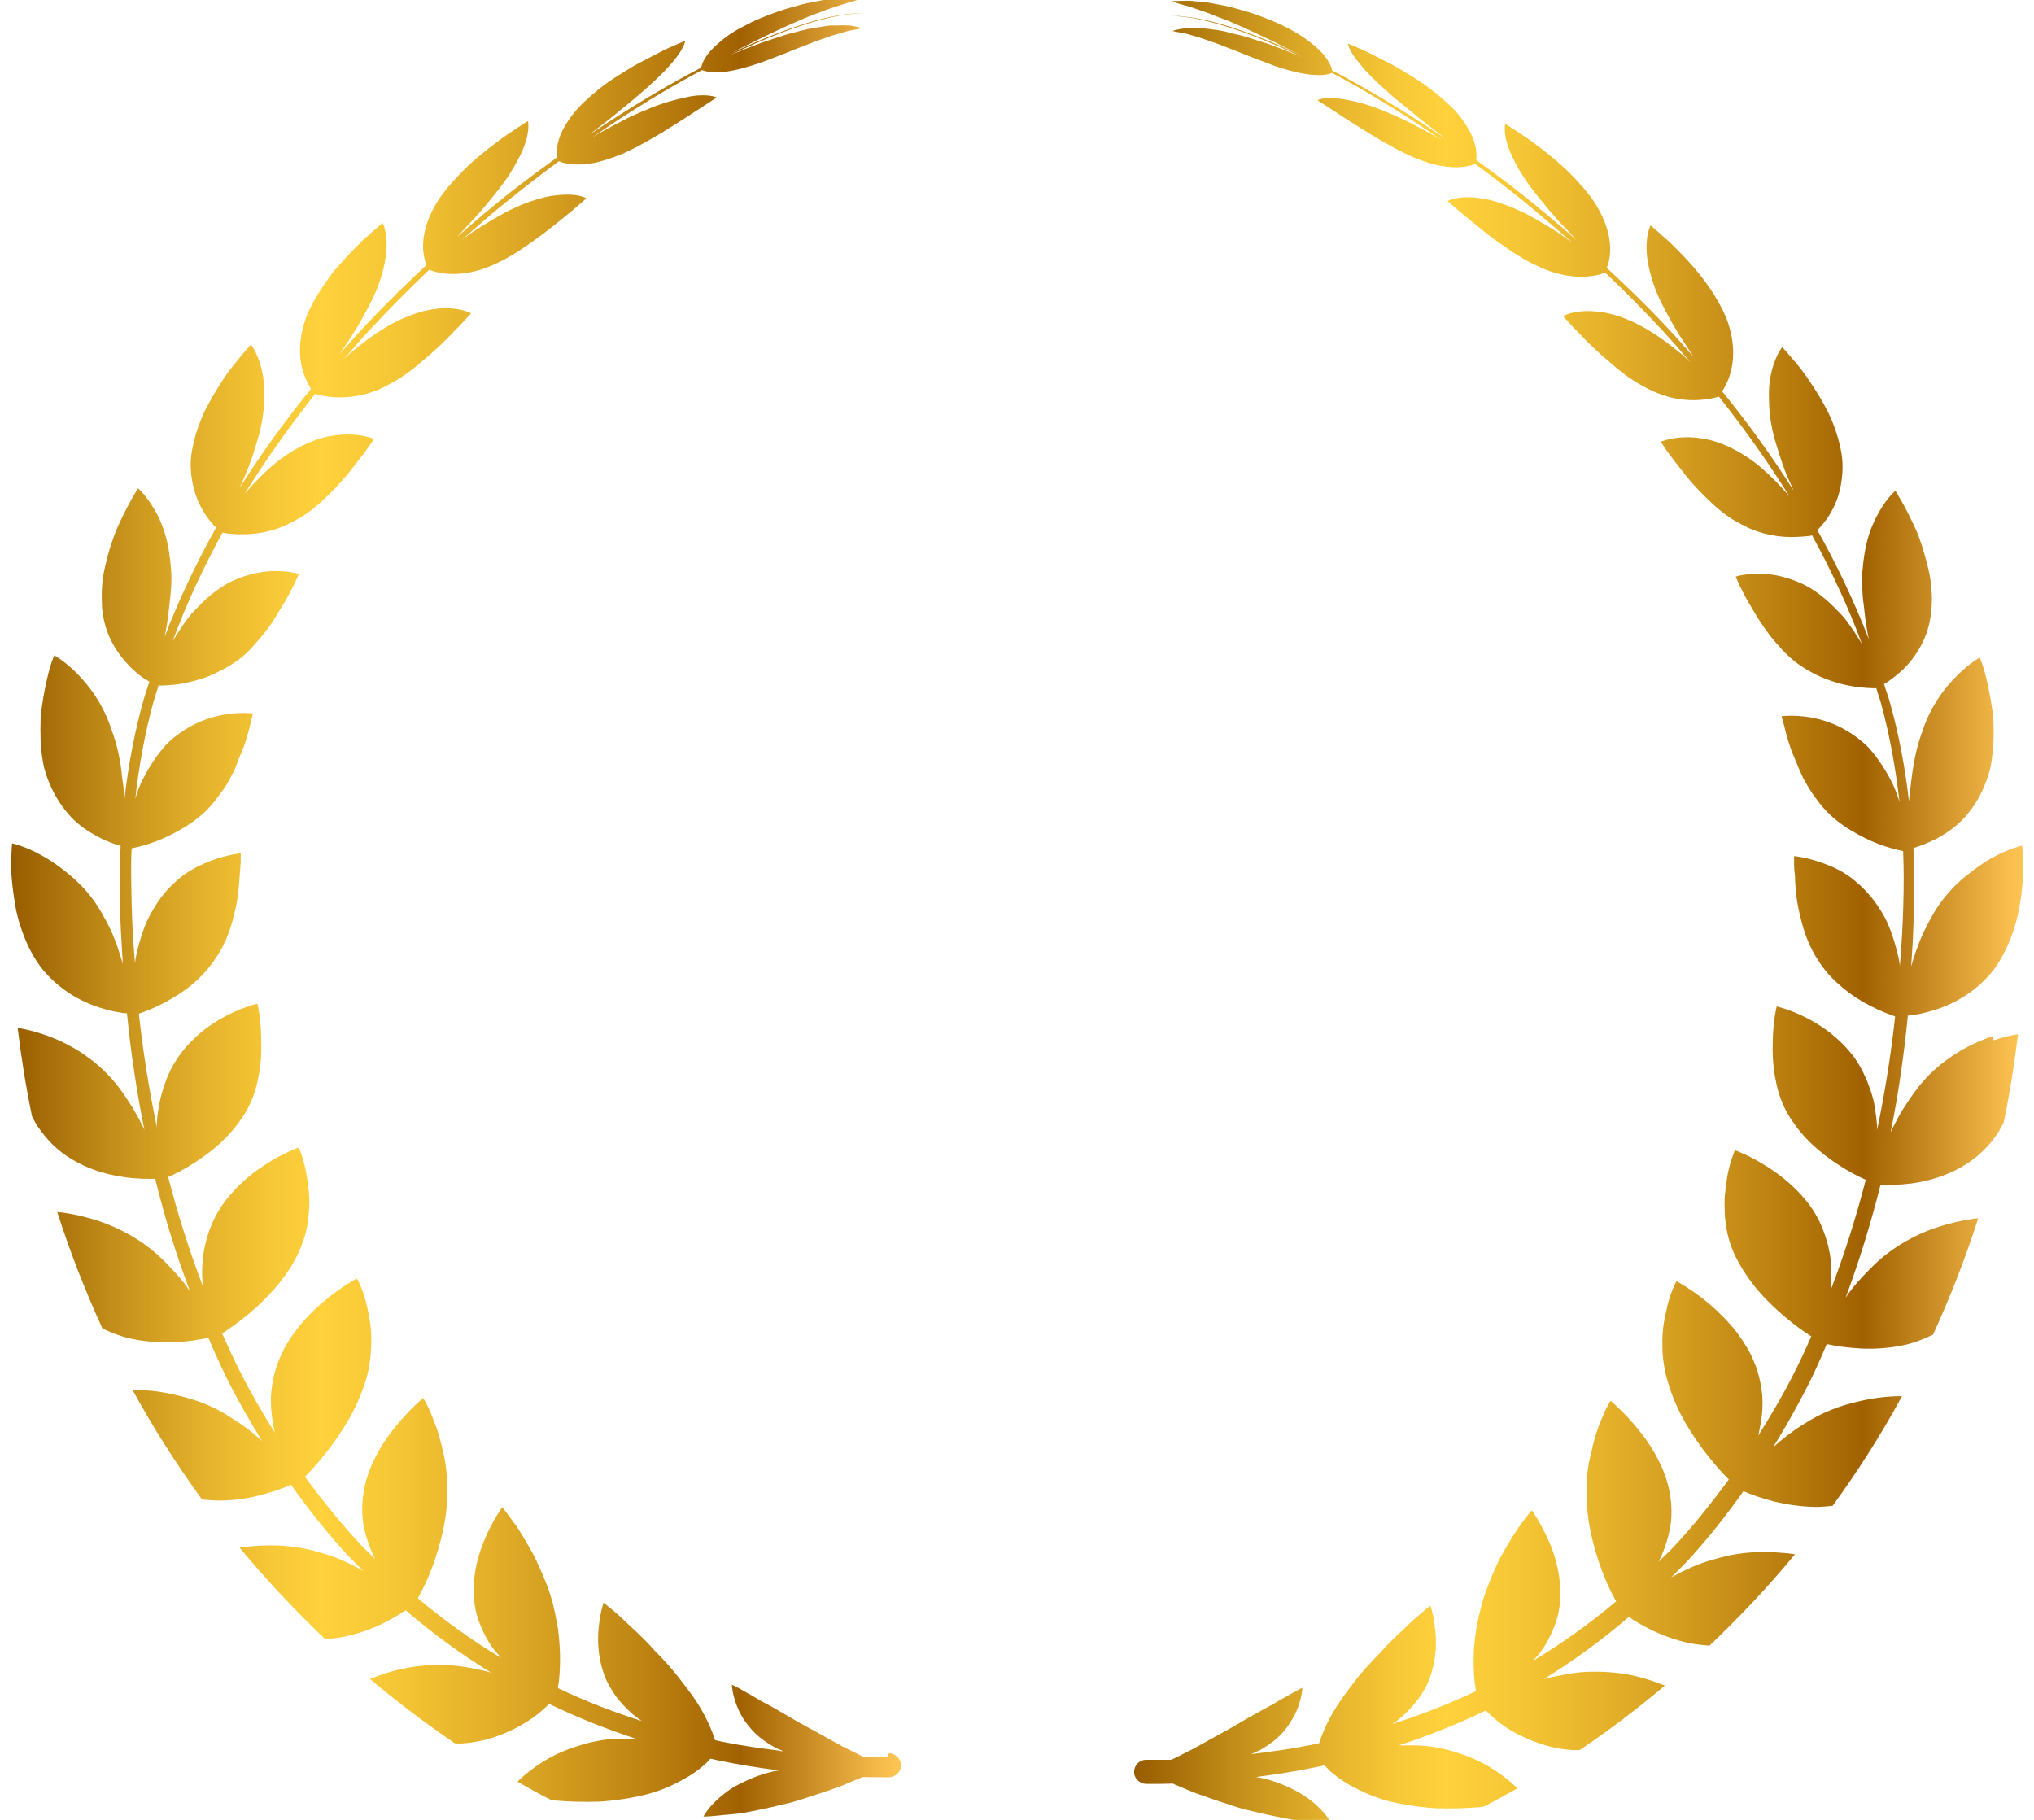 <svg width="114" height="102" viewBox="0 0 114 102" fill="none" xmlns="http://www.w3.org/2000/svg">
<g clip-path="url(#clip0_604_1832)">
<path d="M111.708 58.071C111.165 58.242 110.56 58.506 109.955 58.847C109.645 59.033 109.334 59.235 109.04 59.453C108.729 59.685 108.419 59.949 108.125 60.244C107.535 60.834 107.085 61.502 106.666 62.154C106.465 62.48 106.279 62.821 106.124 63.132C106.062 63.24 106.031 63.349 105.968 63.458C106.403 61.3 106.713 59.127 106.93 56.922C106.992 56.922 107.039 56.922 107.116 56.907C107.458 56.86 107.938 56.767 108.466 56.596C109.009 56.426 109.598 56.162 110.172 55.789C110.746 55.417 111.335 54.904 111.816 54.252C112.281 53.6 112.623 52.84 112.871 52.079C112.995 51.707 113.088 51.319 113.166 50.946C113.228 50.574 113.29 50.217 113.321 49.875C113.352 49.534 113.383 49.223 113.398 48.928C113.398 48.618 113.398 48.338 113.383 48.121C113.367 47.671 113.336 47.391 113.336 47.391C113.336 47.391 112.623 47.547 111.692 48.059C111.227 48.307 110.73 48.664 110.203 49.083C109.676 49.502 109.164 50.03 108.698 50.682C108.466 51.008 108.28 51.35 108.093 51.691C107.907 52.048 107.737 52.39 107.597 52.747C107.458 53.104 107.333 53.445 107.225 53.787C107.194 53.911 107.163 54.035 107.116 54.159C107.147 53.538 107.209 52.917 107.225 52.297C107.271 51.194 107.287 50.092 107.287 49.006C107.287 48.509 107.271 48.028 107.24 47.531C107.535 47.438 108 47.283 108.574 46.988C109.024 46.739 109.552 46.398 110.017 45.917C110.467 45.436 110.901 44.83 111.211 44.07C111.366 43.681 111.521 43.278 111.583 42.874C111.661 42.471 111.692 42.052 111.723 41.633C111.754 41.213 111.739 40.81 111.723 40.406C111.708 40.003 111.63 39.63 111.583 39.273C111.459 38.559 111.32 37.954 111.196 37.519C111.134 37.302 111.072 37.146 111.025 37.022C110.979 36.914 110.963 36.852 110.963 36.852C110.963 36.852 110.389 37.162 109.707 37.845C109.009 38.528 108.187 39.584 107.721 41.058C107.442 41.803 107.287 42.579 107.178 43.325C107.132 43.697 107.085 44.07 107.039 44.427C107.023 44.597 107.008 44.737 106.992 44.908C106.775 42.998 106.418 41.12 105.906 39.304C105.813 38.978 105.689 38.668 105.596 38.342C105.829 38.202 106.217 37.938 106.666 37.519C107.008 37.178 107.364 36.743 107.659 36.2C107.969 35.641 108.171 34.989 108.249 34.213C108.28 33.825 108.295 33.421 108.249 33.017C108.233 32.614 108.156 32.21 108.062 31.822C107.969 31.434 107.861 31.046 107.752 30.689C107.628 30.332 107.52 29.959 107.364 29.649C106.791 28.376 106.232 27.507 106.232 27.507C106.232 27.507 105.782 27.879 105.348 28.64C105.131 29.012 104.898 29.478 104.728 30.037C104.557 30.596 104.448 31.232 104.386 31.993C104.355 32.365 104.355 32.754 104.386 33.126C104.386 33.499 104.464 33.871 104.495 34.244C104.557 34.803 104.635 35.33 104.743 35.827C103.921 33.7 102.944 31.651 101.858 29.711C102.029 29.54 102.323 29.23 102.603 28.749C102.82 28.376 103.021 27.91 103.145 27.352C103.254 26.793 103.332 26.125 103.208 25.396C103.083 24.666 102.835 23.905 102.51 23.207C102.168 22.509 101.765 21.857 101.377 21.298C101.005 20.723 100.617 20.289 100.338 19.963C100.059 19.637 99.888 19.451 99.888 19.451C99.888 19.451 99.578 19.839 99.361 20.568C99.252 20.941 99.159 21.391 99.144 21.934C99.144 22.462 99.144 23.098 99.283 23.812C99.345 24.169 99.438 24.526 99.547 24.884C99.656 25.241 99.764 25.598 99.888 25.954C100.074 26.513 100.307 27.01 100.524 27.491C99.283 25.52 97.934 23.673 96.522 21.934C96.631 21.763 96.832 21.437 96.972 20.956C97.189 20.227 97.267 19.171 96.755 17.821C96.476 17.169 96.088 16.501 95.638 15.88C95.421 15.57 95.173 15.275 94.94 14.995C94.692 14.716 94.459 14.452 94.227 14.219C93.994 13.986 93.777 13.754 93.575 13.567C93.358 13.381 93.172 13.21 93.017 13.071C92.707 12.791 92.505 12.636 92.505 12.636C92.505 12.636 92.319 12.993 92.288 13.661C92.272 14.002 92.288 14.406 92.396 14.887C92.49 15.384 92.66 15.958 92.939 16.594C93.079 16.92 93.249 17.231 93.42 17.557C93.591 17.883 93.777 18.209 93.963 18.519C94.149 18.83 94.351 19.14 94.552 19.435C94.677 19.637 94.801 19.823 94.925 20.009C94.397 19.404 93.87 18.799 93.327 18.24C92.257 17.091 91.156 16.035 90.054 15.011C90.116 14.856 90.225 14.561 90.24 14.095C90.271 13.428 90.101 12.481 89.341 11.301C88.953 10.727 88.441 10.168 87.914 9.64C87.65 9.376 87.355 9.128 87.092 8.895C86.812 8.662 86.533 8.445 86.27 8.243C85.758 7.84 85.261 7.529 84.92 7.296C84.563 7.079 84.362 6.939 84.362 6.939C84.362 6.939 84.284 7.25 84.408 7.808C84.47 8.088 84.594 8.445 84.796 8.864C84.998 9.283 85.277 9.78 85.68 10.339C85.882 10.618 86.099 10.898 86.332 11.177C86.564 11.456 86.797 11.751 87.03 12.015C87.262 12.294 87.51 12.558 87.759 12.807C87.96 13.024 88.146 13.226 88.332 13.428C87.34 12.558 86.363 11.736 85.385 10.96C84.486 10.245 83.602 9.594 82.733 8.973C82.749 8.848 82.78 8.585 82.686 8.181C82.624 7.902 82.5 7.56 82.268 7.172C82.035 6.784 81.709 6.318 81.213 5.868C80.717 5.402 80.127 4.921 79.507 4.518C79.197 4.316 78.871 4.114 78.561 3.928C78.25 3.742 77.94 3.571 77.645 3.431C77.056 3.121 76.544 2.857 76.156 2.701C75.769 2.546 75.552 2.438 75.552 2.438C75.552 2.438 75.552 2.655 75.846 3.09C75.986 3.307 76.203 3.571 76.482 3.897C76.777 4.223 77.165 4.611 77.661 5.045C77.909 5.278 78.173 5.511 78.452 5.728C78.747 5.961 79.026 6.194 79.305 6.427C79.864 6.893 80.453 7.327 80.949 7.731C78.7 6.21 76.56 4.937 74.652 3.943C74.652 3.85 74.59 3.648 74.388 3.338C74.249 3.121 74.031 2.872 73.706 2.593C73.38 2.313 72.946 1.987 72.341 1.661C72.031 1.506 71.72 1.335 71.379 1.196C71.038 1.056 70.681 0.916 70.324 0.792C69.968 0.668 69.595 0.559 69.239 0.466C68.882 0.358 68.525 0.295 68.184 0.233C68.013 0.202 67.858 0.171 67.687 0.14C67.517 0.125 67.362 0.109 67.222 0.094C66.927 0.063 66.679 0.032 66.431 0.047C65.981 0.047 65.702 0.063 65.702 0.063C65.702 0.063 65.826 0.14 66.323 0.28C66.571 0.327 66.881 0.451 67.3 0.59C67.408 0.621 67.517 0.668 67.625 0.699C67.749 0.746 67.874 0.792 67.982 0.839C68.23 0.947 68.525 1.041 68.835 1.165C69.161 1.304 69.487 1.444 69.797 1.584C70.138 1.739 70.464 1.894 70.79 2.05C71.131 2.205 71.457 2.36 71.767 2.531C72.077 2.686 72.387 2.841 72.682 2.981C72.775 3.027 72.837 3.059 72.93 3.105C72.48 2.888 72.031 2.701 71.627 2.515C69.828 1.739 68.339 1.273 67.3 1.072C66.788 0.963 66.385 0.932 66.105 0.901C65.826 0.901 65.686 0.901 65.686 0.901C65.686 0.901 65.826 0.901 66.105 0.916C66.369 0.947 66.772 0.978 67.3 1.103C68.323 1.32 69.812 1.786 71.612 2.577C72.077 2.779 72.573 3.012 73.085 3.26C72.946 3.198 72.822 3.136 72.666 3.074C72.372 2.95 72.046 2.826 71.72 2.701C71.395 2.577 71.053 2.438 70.712 2.344C70.355 2.236 70.014 2.112 69.673 2.018C69.347 1.941 69.006 1.863 68.68 1.77C68.354 1.693 68.06 1.661 67.811 1.63C67.687 1.615 67.563 1.599 67.439 1.584C67.331 1.584 67.222 1.584 67.114 1.584C66.71 1.584 66.415 1.568 66.214 1.615C65.811 1.677 65.718 1.739 65.718 1.739C65.718 1.739 65.919 1.786 66.26 1.848C66.431 1.863 66.648 1.941 66.881 2.003C67.005 2.034 67.129 2.065 67.253 2.112C67.377 2.158 67.517 2.205 67.656 2.251C67.936 2.36 68.246 2.438 68.556 2.577C68.866 2.701 69.192 2.826 69.518 2.95C69.844 3.09 70.169 3.214 70.495 3.338C70.821 3.447 71.131 3.586 71.441 3.695C72.046 3.897 72.558 4.036 72.977 4.114C73.395 4.192 73.721 4.207 73.985 4.207C74.357 4.207 74.574 4.13 74.652 4.083C76.529 5.076 78.607 6.334 80.81 7.855C80.282 7.529 79.677 7.219 79.057 6.893C78.731 6.722 78.39 6.582 78.064 6.427C77.739 6.287 77.413 6.148 77.103 6.039C76.482 5.806 75.955 5.682 75.536 5.604C75.117 5.511 74.776 5.496 74.528 5.496C74.031 5.496 73.845 5.62 73.845 5.62C73.845 5.62 74.605 6.116 75.66 6.799C75.924 6.97 76.203 7.141 76.498 7.327C76.792 7.514 77.087 7.684 77.397 7.871C77.707 8.041 78.018 8.212 78.312 8.383C78.623 8.538 78.933 8.693 79.228 8.817C79.832 9.066 80.344 9.237 80.794 9.299C81.244 9.376 81.616 9.392 81.911 9.361C82.314 9.33 82.562 9.237 82.686 9.19C83.555 9.826 84.424 10.494 85.308 11.208C86.239 11.969 87.185 12.776 88.131 13.614C87.945 13.474 87.759 13.335 87.541 13.179C87.247 12.977 86.936 12.791 86.626 12.605C86.316 12.419 85.99 12.232 85.68 12.062C85.354 11.891 85.029 11.751 84.719 11.611C84.082 11.363 83.555 11.192 83.09 11.13C82.624 11.053 82.268 11.037 81.973 11.068C81.399 11.115 81.135 11.27 81.135 11.27C81.135 11.27 81.306 11.425 81.601 11.674C81.88 11.922 82.314 12.264 82.78 12.652C83.028 12.853 83.276 13.055 83.54 13.257C83.803 13.459 84.114 13.661 84.393 13.862C84.672 14.064 84.967 14.25 85.277 14.437C85.572 14.623 85.882 14.778 86.192 14.918C87.386 15.492 88.379 15.554 89.046 15.492C89.496 15.446 89.806 15.352 89.961 15.275C91.047 16.299 92.117 17.386 93.188 18.535C93.715 19.109 94.227 19.699 94.739 20.304C94.583 20.149 94.428 20.009 94.258 19.854C93.978 19.637 93.699 19.404 93.405 19.187C93.11 18.969 92.8 18.752 92.49 18.566C92.179 18.364 91.853 18.209 91.543 18.053C90.907 17.759 90.349 17.588 89.868 17.51C89.372 17.433 88.953 17.417 88.627 17.448C87.96 17.51 87.603 17.712 87.603 17.712C87.603 17.712 87.759 17.883 88.007 18.162C88.131 18.302 88.286 18.457 88.472 18.643C88.643 18.83 88.844 19.031 89.061 19.249C89.279 19.466 89.511 19.683 89.76 19.901C90.008 20.118 90.271 20.335 90.535 20.568C91.062 21.018 91.652 21.422 92.257 21.732C93.436 22.369 94.506 22.477 95.281 22.415C95.778 22.384 96.135 22.291 96.336 22.229C97.732 23.983 99.066 25.846 100.291 27.817C99.95 27.414 99.562 26.995 99.128 26.591C98.865 26.343 98.585 26.094 98.291 25.877C97.996 25.66 97.686 25.458 97.375 25.287C96.755 24.946 96.181 24.728 95.654 24.62C95.126 24.511 94.677 24.495 94.289 24.511C93.529 24.558 93.079 24.759 93.079 24.759C93.079 24.759 93.203 24.946 93.405 25.241C93.606 25.535 93.932 25.939 94.289 26.405C94.645 26.87 95.08 27.367 95.576 27.848C96.057 28.329 96.584 28.795 97.174 29.152C97.469 29.323 97.763 29.478 98.027 29.602C98.306 29.727 98.585 29.82 98.865 29.897C99.407 30.037 99.904 30.099 100.354 30.099C100.788 30.099 101.16 30.068 101.408 30.037C101.47 30.037 101.501 30.021 101.563 30.006C102.618 31.946 103.58 33.98 104.355 36.091C104.092 35.656 103.812 35.222 103.487 34.787C103.27 34.492 102.99 34.228 102.727 33.964C102.463 33.7 102.184 33.468 101.889 33.25C101.315 32.816 100.71 32.567 100.152 32.397C99.609 32.226 99.113 32.164 98.678 32.164C97.825 32.133 97.282 32.319 97.282 32.319C97.282 32.319 97.593 33.111 98.182 34.073C98.337 34.321 98.477 34.585 98.647 34.834C98.818 35.097 99.004 35.361 99.206 35.625C99.407 35.889 99.64 36.138 99.857 36.386C100.09 36.634 100.338 36.867 100.602 37.084C101.16 37.504 101.734 37.814 102.277 38.031C102.82 38.249 103.363 38.388 103.828 38.466C104.417 38.559 104.883 38.575 105.162 38.575C105.255 38.901 105.379 39.211 105.457 39.537C105.937 41.306 106.248 43.123 106.465 44.954C106.434 44.846 106.403 44.737 106.356 44.628C106.248 44.302 106.108 43.961 105.922 43.635C105.581 42.983 105.146 42.347 104.65 41.819C103.549 40.779 102.37 40.36 101.455 40.204C100.524 40.049 99.857 40.142 99.857 40.142C99.857 40.142 99.857 40.189 99.888 40.282C99.904 40.375 99.95 40.499 99.997 40.67C100.074 40.996 100.183 41.446 100.369 41.959C100.447 42.207 100.586 42.486 100.695 42.766C100.803 43.045 100.927 43.325 101.067 43.619C101.222 43.899 101.393 44.194 101.579 44.473C101.781 44.753 101.967 45.017 102.199 45.28C102.649 45.793 103.192 46.212 103.735 46.538C104.278 46.864 104.79 47.112 105.27 47.298C105.875 47.531 106.372 47.64 106.666 47.702C106.682 48.183 106.697 48.664 106.697 49.145C106.697 50.248 106.666 51.319 106.604 52.421C106.573 52.995 106.527 53.585 106.48 54.159C106.48 54.066 106.465 53.989 106.449 53.895C106.387 53.538 106.294 53.197 106.186 52.824C106.077 52.467 105.953 52.11 105.798 51.753C105.643 51.396 105.441 51.07 105.224 50.744C104.79 50.108 104.278 49.611 103.766 49.208C103.254 48.819 102.696 48.571 102.23 48.4C101.284 48.043 100.555 47.981 100.555 47.981C100.555 47.981 100.555 48.168 100.555 48.494C100.555 48.649 100.571 48.851 100.602 49.068C100.602 49.301 100.617 49.58 100.648 49.875C100.679 50.17 100.71 50.48 100.772 50.791C100.834 51.117 100.912 51.443 101.005 51.784C101.191 52.452 101.455 53.135 101.858 53.756C102.246 54.392 102.727 54.904 103.254 55.339C103.766 55.774 104.309 56.115 104.805 56.364C105.395 56.674 105.891 56.86 106.217 56.969C105.984 59.111 105.643 61.238 105.208 63.333C105.208 63.24 105.208 63.163 105.208 63.085C105.177 62.728 105.131 62.371 105.069 61.998C105.007 61.626 104.898 61.253 104.759 60.896C104.635 60.524 104.464 60.167 104.278 59.825C104.092 59.484 103.874 59.173 103.626 58.894C103.394 58.614 103.13 58.366 102.866 58.133C102.354 57.683 101.812 57.342 101.331 57.093C100.369 56.581 99.578 56.41 99.578 56.41C99.578 56.41 99.531 56.612 99.469 56.969C99.423 57.326 99.361 57.807 99.361 58.382C99.33 58.956 99.361 59.592 99.469 60.26C99.531 60.601 99.594 60.943 99.702 61.284C99.811 61.626 99.95 61.967 100.121 62.293C100.493 62.961 100.958 63.551 101.47 64.047C101.982 64.544 102.541 64.963 103.068 65.305C103.688 65.708 104.231 65.972 104.572 66.127C104.03 68.223 103.378 70.287 102.618 72.274C102.618 72.181 102.634 72.104 102.649 72.026C102.649 71.669 102.649 71.296 102.634 70.924C102.618 70.551 102.541 70.148 102.447 69.76C102.339 69.372 102.215 68.984 102.044 68.611C101.718 67.866 101.222 67.23 100.695 66.702C100.167 66.174 99.624 65.755 99.113 65.429C98.601 65.103 98.135 64.855 97.794 64.699C97.453 64.544 97.236 64.466 97.236 64.466C97.236 64.466 97.158 64.653 97.05 64.979C96.941 65.305 96.817 65.77 96.755 66.314C96.724 66.593 96.677 66.873 96.662 67.183C96.646 67.493 96.662 67.819 96.677 68.161C96.708 68.502 96.755 68.844 96.832 69.185C96.91 69.542 97.034 69.899 97.189 70.256C97.531 70.986 97.965 71.638 98.461 72.243C98.957 72.833 99.516 73.361 100.028 73.796C100.633 74.308 101.16 74.68 101.517 74.898C101.191 75.643 100.85 76.388 100.478 77.102C99.888 78.266 99.221 79.384 98.539 80.47C98.539 80.424 98.57 80.393 98.57 80.362C98.647 80.005 98.709 79.648 98.756 79.26C98.787 78.872 98.802 78.484 98.756 78.08C98.709 77.676 98.632 77.273 98.508 76.869C98.384 76.466 98.213 76.078 98.027 75.72C97.825 75.363 97.593 75.022 97.36 74.696C96.879 74.075 96.336 73.547 95.84 73.113C94.832 72.259 93.963 71.809 93.963 71.809C93.963 71.809 93.575 72.476 93.374 73.547C93.249 74.059 93.156 74.68 93.172 75.363C93.172 75.705 93.188 76.046 93.249 76.419C93.296 76.791 93.389 77.18 93.513 77.568C93.746 78.359 94.087 79.089 94.475 79.772C94.878 80.455 95.312 81.076 95.731 81.604C96.197 82.193 96.615 82.644 96.895 82.923C95.902 84.273 94.863 85.577 93.761 86.742C93.498 87.021 93.219 87.269 92.955 87.533C93.094 87.269 93.219 86.974 93.327 86.68C93.451 86.323 93.544 85.934 93.622 85.546C93.684 85.158 93.699 84.739 93.668 84.32C93.606 83.482 93.374 82.706 93.032 82.007C92.691 81.293 92.272 80.672 91.853 80.16C91.031 79.135 90.271 78.514 90.271 78.514C90.271 78.514 90.163 78.67 90.023 78.949C89.946 79.089 89.868 79.26 89.79 79.477C89.713 79.679 89.604 79.896 89.527 80.16C89.434 80.408 89.356 80.688 89.279 80.998C89.248 81.153 89.217 81.309 89.17 81.464C89.139 81.619 89.093 81.774 89.061 81.945C88.999 82.271 88.953 82.628 88.937 83.016C88.937 83.202 88.937 83.389 88.937 83.591C88.937 83.777 88.937 83.978 88.937 84.18C88.969 84.972 89.108 85.764 89.294 86.478C89.48 87.192 89.698 87.844 89.93 88.403C90.163 88.977 90.395 89.427 90.582 89.753C89.061 91.026 87.495 92.144 85.913 93.09C86.037 92.951 86.161 92.826 86.27 92.687C86.502 92.392 86.704 92.05 86.874 91.709C87.045 91.367 87.185 90.995 87.293 90.622C87.495 89.846 87.479 89.07 87.386 88.371C87.278 87.657 87.092 87.037 86.844 86.462C86.363 85.344 85.851 84.646 85.851 84.646C85.851 84.646 85.727 84.786 85.525 85.05C85.432 85.189 85.308 85.329 85.184 85.515C85.06 85.702 84.92 85.903 84.765 86.136C84.625 86.369 84.47 86.633 84.315 86.897C84.16 87.161 84.005 87.456 83.865 87.766C83.71 88.076 83.586 88.434 83.447 88.76C83.307 89.101 83.183 89.458 83.074 89.831C82.966 90.203 82.888 90.576 82.811 90.933C82.749 91.274 82.686 91.616 82.656 91.942C82.578 92.594 82.578 93.199 82.609 93.711C82.624 94.146 82.671 94.503 82.733 94.782C81.12 95.543 79.538 96.148 78.018 96.63C78.266 96.474 78.499 96.304 78.716 96.086C78.995 95.822 79.243 95.543 79.476 95.248C79.693 94.953 79.879 94.643 80.019 94.332C80.158 94.022 80.251 93.696 80.329 93.385C80.469 92.764 80.499 92.19 80.469 91.678C80.406 90.669 80.174 90.001 80.174 90.001C80.174 90.001 80.003 90.11 79.74 90.343C79.615 90.451 79.445 90.591 79.274 90.746C79.088 90.902 78.902 91.103 78.685 91.305C78.25 91.693 77.77 92.159 77.289 92.702C77.04 92.951 76.792 93.215 76.544 93.494C76.296 93.773 76.048 94.053 75.831 94.363C75.381 94.953 75.009 95.465 74.729 95.947C74.45 96.428 74.249 96.847 74.109 97.219C74.031 97.39 73.985 97.561 73.938 97.701C73.799 97.732 73.659 97.763 73.52 97.794C72.372 98.027 71.302 98.166 70.34 98.29C70.262 98.29 70.185 98.306 70.107 98.322C70.278 98.244 70.464 98.166 70.619 98.089C71.224 97.747 71.689 97.375 72.015 96.956C72.341 96.552 72.558 96.148 72.713 95.791C72.992 95.077 72.992 94.596 72.992 94.596C72.992 94.596 72.79 94.689 72.465 94.876C72.294 94.969 72.093 95.093 71.86 95.217C71.627 95.341 71.379 95.512 71.1 95.652C70.821 95.791 70.526 95.978 70.2 96.148C69.89 96.319 69.58 96.505 69.239 96.707C68.587 97.08 67.905 97.437 67.284 97.794C67.129 97.871 66.989 97.965 66.834 98.042C66.695 98.104 66.555 98.182 66.431 98.244C66.198 98.368 65.966 98.477 65.749 98.585C65.702 98.601 65.671 98.617 65.64 98.632C65.237 98.632 64.895 98.632 64.678 98.632C64.415 98.632 64.275 98.632 64.275 98.632H64.244C63.856 98.632 63.562 98.942 63.562 99.315C63.562 99.688 63.887 99.983 64.26 99.983C64.26 99.983 64.399 99.983 64.678 99.983C64.911 99.983 65.283 99.983 65.733 99.967C65.749 99.967 65.78 99.983 65.795 99.998C66.229 100.169 66.772 100.433 67.47 100.665C67.811 100.79 68.199 100.914 68.572 101.038C68.959 101.162 69.347 101.302 69.75 101.411C70.154 101.504 70.557 101.597 70.945 101.69C71.332 101.768 71.72 101.861 72.077 101.923C72.434 102 72.775 102.031 73.085 102.063C73.395 102.094 73.659 102.125 73.892 102.14C74.342 102.187 74.621 102.187 74.621 102.187C74.621 102.187 74.388 101.737 73.799 101.193C73.504 100.914 73.116 100.634 72.635 100.371C72.155 100.122 71.565 99.858 70.852 99.688C70.681 99.641 70.526 99.626 70.355 99.594C70.417 99.594 70.479 99.594 70.526 99.579C71.519 99.455 72.604 99.284 73.799 99.036C73.938 99.004 74.094 98.974 74.233 98.942C74.342 99.051 74.45 99.175 74.605 99.315C74.9 99.563 75.288 99.858 75.815 100.138C76.343 100.417 76.994 100.728 77.816 100.945C78.623 101.147 79.538 101.286 80.422 101.348C81.306 101.38 82.19 101.348 82.95 101.286C83.028 101.286 83.09 101.255 83.167 101.255C83.803 100.929 84.424 100.572 85.044 100.231C84.843 100.029 84.594 99.812 84.269 99.563C83.834 99.237 83.307 98.896 82.686 98.617C82.376 98.477 82.051 98.353 81.694 98.244C81.337 98.12 80.965 98.027 80.561 97.949C80.158 97.871 79.77 97.84 79.367 97.825C79.041 97.825 78.716 97.825 78.406 97.825C79.972 97.313 81.601 96.676 83.276 95.869C83.478 96.071 83.757 96.335 84.129 96.614C84.548 96.924 85.091 97.251 85.758 97.514C86.099 97.654 86.456 97.778 86.859 97.887C87.262 97.996 87.681 98.058 88.146 98.089C88.27 98.089 88.395 98.089 88.534 98.089C90.194 96.971 91.791 95.76 93.311 94.472C92.908 94.317 92.49 94.162 92.04 94.037C91.28 93.82 90.457 93.711 89.589 93.696C89.155 93.696 88.72 93.696 88.302 93.758C87.883 93.804 87.495 93.898 87.092 93.975C86.89 94.006 86.719 94.068 86.518 94.115C88.131 93.121 89.744 91.957 91.295 90.622C91.605 90.84 92.055 91.119 92.645 91.398C93.203 91.662 93.901 91.926 94.692 92.097C95.033 92.159 95.421 92.206 95.809 92.237C97.499 90.622 99.113 88.93 100.602 87.114C100.322 87.068 100.028 87.037 99.733 87.021C98.895 86.959 97.98 86.974 97.096 87.145C96.646 87.223 96.243 87.347 95.809 87.471C95.39 87.595 95.002 87.751 94.63 87.921C94.289 88.076 93.978 88.247 93.668 88.403C93.963 88.108 94.258 87.828 94.552 87.518C95.669 86.307 96.724 84.972 97.717 83.575C98.089 83.746 98.678 83.963 99.469 84.165C100.121 84.32 100.896 84.444 101.75 84.46C102.06 84.46 102.385 84.429 102.711 84.398C104.138 82.442 105.441 80.393 106.604 78.251C106.17 78.251 105.705 78.282 105.239 78.344C104.821 78.406 104.402 78.484 103.983 78.592C103.549 78.701 103.114 78.825 102.696 78.996C102.261 79.166 101.874 79.353 101.501 79.57C101.145 79.787 100.772 80.005 100.447 80.253C100.121 80.486 99.811 80.734 99.531 80.983C99.469 81.029 99.438 81.076 99.376 81.122C100.074 79.989 100.741 78.809 101.362 77.583C101.734 76.854 102.06 76.093 102.385 75.332C102.789 75.425 103.456 75.534 104.278 75.581C104.96 75.612 105.736 75.581 106.542 75.425C107.147 75.317 107.752 75.084 108.342 74.805C109.303 72.694 110.156 70.536 110.87 68.285C110.761 68.285 110.668 68.301 110.56 68.316C109.939 68.409 109.226 68.564 108.497 68.813C107.752 69.061 107.023 69.418 106.279 69.899C105.906 70.148 105.565 70.412 105.255 70.691C104.945 70.971 104.666 71.265 104.386 71.56C104.107 71.855 103.859 72.15 103.642 72.445C103.564 72.538 103.518 72.631 103.44 72.74C104.2 70.691 104.852 68.58 105.395 66.422C105.767 66.422 106.387 66.422 107.147 66.329C107.768 66.236 108.466 66.081 109.164 65.786C109.862 65.491 110.575 65.072 111.165 64.482C111.475 64.187 111.739 63.846 111.971 63.504C112.095 63.318 112.188 63.116 112.297 62.93C112.638 61.3 112.902 59.639 113.104 57.962C112.762 58.025 112.297 58.118 111.739 58.304L111.708 58.071Z" fill="url(#paint0_linear_604_1832)"/>
<path d="M49.772 98.462H49.756C49.756 98.462 49.617 98.462 49.353 98.462C49.12 98.462 48.794 98.462 48.391 98.462C48.36 98.446 48.329 98.431 48.282 98.415C48.065 98.307 47.833 98.183 47.6 98.074C47.46 98.012 47.336 97.934 47.197 97.872C47.057 97.794 46.902 97.701 46.747 97.624C46.127 97.267 45.444 96.91 44.777 96.537C44.451 96.351 44.126 96.165 43.815 95.978C43.505 95.808 43.21 95.621 42.931 95.482C42.652 95.342 42.404 95.187 42.171 95.047C41.938 94.923 41.737 94.799 41.566 94.706C41.241 94.519 41.023 94.426 41.023 94.426C41.023 94.426 41.023 94.907 41.303 95.621C41.442 95.978 41.659 96.382 42.001 96.785C42.326 97.205 42.792 97.577 43.397 97.919C43.552 98.012 43.738 98.074 43.908 98.151C43.831 98.151 43.753 98.151 43.676 98.121C42.714 97.996 41.644 97.857 40.496 97.624C40.356 97.593 40.217 97.562 40.077 97.531C40.031 97.391 39.984 97.236 39.907 97.049C39.767 96.692 39.565 96.258 39.286 95.776C39.007 95.295 38.635 94.783 38.169 94.193C37.952 93.898 37.704 93.603 37.456 93.324C37.208 93.044 36.959 92.781 36.711 92.532C36.23 91.989 35.734 91.508 35.315 91.135C35.098 90.933 34.912 90.747 34.726 90.576C34.555 90.421 34.385 90.281 34.261 90.173C33.997 89.956 33.826 89.831 33.826 89.831C33.826 89.831 33.594 90.499 33.532 91.508C33.501 92.004 33.532 92.594 33.671 93.215C33.749 93.526 33.842 93.836 33.981 94.162C34.121 94.457 34.307 94.767 34.524 95.078C34.757 95.373 35.005 95.668 35.284 95.916C35.502 96.133 35.734 96.289 35.967 96.46C34.462 95.978 32.88 95.388 31.267 94.612C31.314 94.333 31.36 93.976 31.376 93.541C31.407 93.029 31.391 92.424 31.329 91.772C31.298 91.446 31.252 91.104 31.174 90.763C31.112 90.406 31.034 90.033 30.926 89.661C30.817 89.288 30.693 88.931 30.553 88.59C30.414 88.263 30.274 87.906 30.119 87.596C29.98 87.286 29.825 86.991 29.669 86.727C29.514 86.463 29.359 86.199 29.22 85.966C29.08 85.733 28.94 85.516 28.801 85.345C28.677 85.159 28.553 85.019 28.459 84.88C28.273 84.616 28.149 84.476 28.149 84.476C28.149 84.476 27.622 85.19 27.157 86.292C26.924 86.851 26.722 87.487 26.614 88.201C26.521 88.9 26.505 89.692 26.707 90.452C26.815 90.84 26.955 91.197 27.126 91.539C27.296 91.88 27.498 92.222 27.73 92.517C27.855 92.656 27.979 92.781 28.087 92.92C26.505 91.973 24.939 90.856 23.419 89.583C23.589 89.257 23.837 88.807 24.07 88.233C24.303 87.674 24.52 87.022 24.706 86.308C24.892 85.578 25.032 84.802 25.063 84.01C25.063 83.808 25.063 83.622 25.063 83.436C25.063 83.234 25.063 83.048 25.047 82.862C25.032 82.489 24.985 82.132 24.923 81.79C24.892 81.62 24.861 81.465 24.814 81.309C24.783 81.154 24.752 80.983 24.706 80.844C24.628 80.549 24.551 80.254 24.458 80.005C24.365 79.757 24.272 79.54 24.194 79.322C24.116 79.121 24.039 78.934 23.961 78.795C23.822 78.515 23.713 78.36 23.713 78.36C23.713 78.36 22.953 78.981 22.131 80.005C21.712 80.518 21.294 81.139 20.952 81.853C20.611 82.551 20.378 83.327 20.316 84.165C20.285 84.585 20.301 85.004 20.363 85.392C20.425 85.78 20.533 86.168 20.657 86.525C20.766 86.82 20.89 87.115 21.03 87.379C20.766 87.115 20.487 86.867 20.223 86.587C19.122 85.407 18.083 84.119 17.09 82.769C17.385 82.474 17.788 82.039 18.253 81.449C18.672 80.921 19.106 80.3 19.51 79.617C19.913 78.934 20.239 78.189 20.487 77.413C20.611 77.025 20.689 76.637 20.735 76.264C20.782 75.892 20.797 75.55 20.813 75.209C20.813 74.526 20.735 73.905 20.611 73.393C20.394 72.337 20.006 71.654 20.006 71.654C20.006 71.654 19.137 72.104 18.129 72.958C17.633 73.377 17.09 73.905 16.609 74.541C16.361 74.852 16.144 75.193 15.942 75.566C15.756 75.923 15.585 76.311 15.461 76.715C15.337 77.118 15.26 77.522 15.213 77.925C15.167 78.329 15.182 78.733 15.213 79.105C15.244 79.478 15.306 79.85 15.384 80.207C15.384 80.238 15.399 80.269 15.415 80.316C14.732 79.229 14.081 78.112 13.492 76.947C13.119 76.233 12.793 75.488 12.452 74.743C12.793 74.51 13.321 74.153 13.941 73.641C14.453 73.207 15.011 72.679 15.508 72.089C16.004 71.499 16.454 70.832 16.78 70.102C16.935 69.745 17.059 69.372 17.152 69.031C17.23 68.689 17.276 68.332 17.307 68.006C17.338 67.665 17.354 67.339 17.323 67.028C17.323 66.718 17.261 66.439 17.23 66.159C17.168 65.616 17.028 65.15 16.935 64.824C16.826 64.498 16.749 64.312 16.749 64.312C16.749 64.312 16.532 64.389 16.19 64.545C15.849 64.7 15.384 64.933 14.872 65.274C14.36 65.6 13.817 66.019 13.29 66.547C12.778 67.075 12.266 67.711 11.94 68.457C11.77 68.829 11.63 69.217 11.537 69.605C11.444 69.993 11.367 70.381 11.351 70.769C11.32 71.142 11.32 71.514 11.351 71.871C11.351 71.965 11.367 72.042 11.382 72.12C10.622 70.133 9.97 68.084 9.428 65.973C9.769 65.818 10.312 65.554 10.932 65.15C11.444 64.809 12.018 64.405 12.53 63.893C13.042 63.396 13.507 62.806 13.879 62.139C14.065 61.797 14.189 61.456 14.298 61.13C14.407 60.788 14.469 60.447 14.531 60.105C14.655 59.438 14.655 58.786 14.639 58.227C14.639 57.653 14.577 57.156 14.531 56.814C14.484 56.457 14.422 56.256 14.422 56.256C14.422 56.256 13.647 56.426 12.669 56.939C12.188 57.187 11.646 57.529 11.134 57.979C10.87 58.212 10.622 58.46 10.374 58.739C10.141 59.019 9.924 59.329 9.722 59.671C9.521 60.012 9.366 60.369 9.241 60.742C9.102 61.114 9.009 61.487 8.931 61.844C8.869 62.216 8.807 62.573 8.792 62.93C8.792 63.023 8.792 63.101 8.792 63.179C8.357 61.083 8.016 58.957 7.783 56.814C8.109 56.706 8.605 56.52 9.195 56.209C9.691 55.945 10.234 55.619 10.761 55.185C11.273 54.75 11.754 54.238 12.158 53.601C12.576 52.965 12.84 52.297 13.026 51.63C13.104 51.288 13.197 50.962 13.259 50.636C13.321 50.31 13.352 50 13.383 49.721C13.414 49.426 13.429 49.162 13.445 48.913C13.46 48.696 13.476 48.494 13.492 48.339C13.492 48.013 13.492 47.827 13.492 47.827C13.492 47.827 12.762 47.889 11.816 48.246C11.335 48.432 10.793 48.681 10.281 49.053C9.769 49.441 9.257 49.938 8.823 50.59C8.605 50.916 8.419 51.257 8.249 51.599C8.094 51.94 7.97 52.313 7.861 52.67C7.752 53.027 7.659 53.384 7.597 53.741C7.582 53.834 7.582 53.912 7.566 54.005C7.52 53.431 7.473 52.841 7.442 52.266C7.38 51.18 7.365 50.093 7.349 48.991C7.349 48.51 7.349 48.029 7.38 47.547C7.675 47.485 8.171 47.377 8.776 47.144C9.257 46.958 9.769 46.709 10.312 46.383C10.855 46.057 11.398 45.638 11.847 45.126C12.08 44.862 12.251 44.598 12.468 44.319C12.669 44.039 12.84 43.76 12.98 43.465C13.135 43.185 13.259 42.891 13.352 42.611C13.46 42.332 13.585 42.068 13.678 41.804C13.864 41.292 13.972 40.842 14.05 40.516C14.081 40.345 14.127 40.221 14.143 40.127C14.158 40.034 14.174 39.988 14.174 39.988C14.174 39.988 13.523 39.895 12.576 40.05C11.661 40.205 10.482 40.624 9.381 41.664C8.885 42.192 8.45 42.828 8.109 43.48C7.923 43.806 7.783 44.148 7.675 44.474C7.628 44.583 7.613 44.676 7.582 44.784C7.783 42.953 8.109 41.152 8.59 39.382C8.683 39.056 8.792 38.746 8.885 38.42C9.164 38.42 9.629 38.42 10.203 38.311C10.668 38.234 11.211 38.094 11.754 37.877C12.282 37.644 12.871 37.349 13.429 36.93C13.709 36.712 13.957 36.48 14.174 36.231C14.391 35.983 14.624 35.719 14.825 35.471C15.027 35.207 15.229 34.943 15.384 34.679C15.554 34.415 15.694 34.151 15.849 33.918C16.439 32.956 16.749 32.164 16.749 32.164C16.749 32.164 16.19 31.994 15.353 32.009C14.918 32.009 14.422 32.087 13.879 32.242C13.336 32.397 12.716 32.661 12.142 33.096C11.847 33.313 11.568 33.546 11.304 33.81C11.041 34.074 10.777 34.337 10.544 34.633C10.219 35.067 9.939 35.502 9.676 35.936C10.451 33.825 11.413 31.792 12.468 29.852C12.514 29.852 12.545 29.867 12.623 29.883C12.871 29.913 13.243 29.96 13.678 29.945C14.112 29.945 14.624 29.883 15.167 29.743C15.446 29.665 15.71 29.572 15.989 29.448C16.268 29.324 16.547 29.169 16.857 28.998C17.447 28.641 17.974 28.175 18.455 27.694C18.951 27.213 19.386 26.716 19.742 26.25C20.099 25.785 20.425 25.381 20.627 25.086C20.844 24.791 20.952 24.605 20.952 24.605C20.952 24.605 20.502 24.387 19.742 24.356C19.355 24.341 18.905 24.356 18.377 24.465C17.85 24.574 17.276 24.791 16.656 25.133C16.346 25.303 16.035 25.505 15.741 25.722C15.43 25.94 15.167 26.188 14.887 26.436C14.469 26.84 14.065 27.259 13.724 27.663C14.95 25.676 16.283 23.829 17.664 22.075C17.866 22.137 18.222 22.23 18.719 22.261C19.494 22.307 20.58 22.214 21.743 21.578C22.348 21.267 22.938 20.864 23.465 20.414C23.729 20.181 23.992 19.979 24.241 19.746C24.489 19.529 24.721 19.311 24.939 19.094C25.156 18.877 25.357 18.675 25.528 18.489C25.714 18.302 25.869 18.147 25.993 18.008C26.257 17.728 26.397 17.558 26.397 17.558C26.397 17.558 26.04 17.356 25.373 17.294C25.032 17.262 24.628 17.262 24.132 17.356C23.651 17.433 23.093 17.619 22.457 17.899C22.147 18.054 21.821 18.209 21.511 18.411C21.2 18.598 20.89 18.815 20.596 19.032C20.301 19.249 20.006 19.482 19.742 19.7C19.556 19.839 19.417 19.994 19.262 20.134C19.773 19.544 20.301 18.939 20.828 18.38C21.883 17.232 22.969 16.16 24.054 15.12C24.209 15.182 24.52 15.291 24.97 15.338C25.637 15.4 26.629 15.338 27.824 14.763C28.118 14.624 28.428 14.468 28.723 14.282C29.018 14.111 29.313 13.91 29.607 13.708C29.887 13.506 30.181 13.304 30.445 13.102C30.709 12.901 30.972 12.699 31.221 12.497C31.686 12.109 32.12 11.783 32.399 11.519C32.694 11.271 32.865 11.116 32.865 11.116C32.865 11.116 32.601 10.945 32.027 10.914C31.732 10.898 31.376 10.914 30.91 10.976C30.445 11.053 29.918 11.209 29.282 11.457C28.971 11.597 28.646 11.736 28.32 11.907C28.01 12.078 27.684 12.264 27.374 12.45C27.064 12.637 26.753 12.838 26.459 13.025C26.257 13.165 26.055 13.32 25.869 13.459C26.815 12.621 27.762 11.799 28.708 11.053C29.592 10.339 30.46 9.672 31.329 9.035C31.453 9.098 31.701 9.175 32.105 9.206C32.399 9.237 32.772 9.222 33.221 9.144C33.671 9.067 34.183 8.896 34.788 8.663C35.083 8.539 35.393 8.384 35.703 8.228C36.013 8.058 36.324 7.887 36.618 7.716C36.928 7.545 37.223 7.359 37.518 7.173C37.813 6.986 38.092 6.816 38.355 6.645C39.41 5.962 40.17 5.465 40.17 5.465C40.17 5.465 39.984 5.357 39.488 5.341C39.24 5.341 38.898 5.341 38.48 5.45C38.061 5.527 37.533 5.667 36.898 5.884C36.587 6.009 36.261 6.133 35.936 6.272C35.61 6.412 35.269 6.567 34.943 6.738C34.323 7.064 33.718 7.375 33.19 7.701C35.393 6.179 37.471 4.922 39.348 3.928C39.426 3.96 39.643 4.037 40.015 4.053C40.263 4.053 40.605 4.053 41.023 3.96C41.442 3.882 41.938 3.742 42.559 3.54C42.869 3.432 43.179 3.308 43.505 3.183C43.831 3.059 44.157 2.935 44.482 2.795C44.808 2.671 45.134 2.547 45.444 2.423C45.754 2.283 46.065 2.205 46.344 2.097C46.483 2.05 46.623 1.988 46.763 1.957C46.902 1.926 47.026 1.879 47.135 1.848C47.367 1.786 47.584 1.709 47.755 1.693C48.096 1.631 48.298 1.585 48.298 1.585C48.298 1.585 48.205 1.522 47.802 1.46C47.6 1.414 47.305 1.414 46.902 1.429C46.794 1.429 46.685 1.429 46.576 1.429C46.452 1.429 46.328 1.46 46.204 1.476C45.94 1.522 45.646 1.554 45.335 1.616C44.994 1.693 44.653 1.786 44.327 1.864C43.986 1.957 43.645 2.081 43.288 2.19C42.947 2.299 42.605 2.423 42.28 2.547C41.954 2.671 41.628 2.795 41.334 2.92C41.178 2.982 41.054 3.044 40.899 3.106C41.411 2.857 41.907 2.625 42.373 2.423C44.172 1.631 45.646 1.165 46.685 0.948C47.197 0.839 47.6 0.793 47.879 0.762C48.158 0.762 48.298 0.746 48.298 0.746C48.298 0.746 48.158 0.746 47.879 0.746C47.616 0.777 47.212 0.808 46.685 0.917C45.646 1.119 44.172 1.585 42.357 2.361C41.938 2.547 41.504 2.733 41.039 2.951C41.132 2.904 41.194 2.873 41.287 2.826C41.566 2.671 41.877 2.531 42.187 2.376C42.497 2.221 42.823 2.05 43.164 1.895C43.49 1.74 43.815 1.585 44.157 1.429C44.467 1.29 44.793 1.15 45.118 1.01C45.428 0.886 45.723 0.777 45.971 0.684C46.096 0.638 46.22 0.591 46.328 0.545C46.437 0.513 46.545 0.467 46.654 0.436C47.073 0.296 47.383 0.188 47.631 0.125C48.112 0.001 48.252 -0.092 48.252 -0.092C48.252 -0.092 47.972 -0.092 47.523 -0.107C47.29 -0.107 47.026 -0.076 46.731 -0.061C46.576 -0.061 46.421 -0.03 46.266 -0.014C46.111 0.001 45.94 0.048 45.77 0.079C45.428 0.141 45.072 0.203 44.715 0.312C44.358 0.405 43.986 0.513 43.629 0.638C43.273 0.762 42.916 0.902 42.575 1.041C42.233 1.181 41.923 1.352 41.613 1.507C41.008 1.817 40.574 2.143 40.248 2.438C39.922 2.718 39.705 2.966 39.565 3.183C39.364 3.494 39.317 3.696 39.302 3.789C37.394 4.782 35.269 6.04 33.02 7.561C33.516 7.157 34.105 6.738 34.648 6.272C34.928 6.055 35.207 5.822 35.502 5.574C35.781 5.341 36.044 5.108 36.293 4.891C36.789 4.441 37.177 4.068 37.471 3.742C37.766 3.416 37.968 3.152 38.107 2.935C38.386 2.516 38.402 2.283 38.402 2.283C38.402 2.283 38.185 2.376 37.797 2.547C37.409 2.702 36.898 2.966 36.308 3.277C36.013 3.432 35.703 3.587 35.393 3.773C35.083 3.96 34.757 4.161 34.447 4.363C33.811 4.767 33.237 5.248 32.741 5.714C32.244 6.179 31.919 6.629 31.686 7.018C31.453 7.406 31.329 7.747 31.267 8.026C31.174 8.43 31.205 8.694 31.221 8.818C30.352 9.455 29.468 10.107 28.568 10.805C27.591 11.581 26.614 12.404 25.621 13.273C25.807 13.071 25.993 12.87 26.195 12.652C26.443 12.404 26.676 12.124 26.924 11.861C27.157 11.581 27.405 11.302 27.622 11.022C27.855 10.743 28.072 10.464 28.273 10.184C28.677 9.625 28.94 9.129 29.157 8.709C29.359 8.29 29.483 7.933 29.545 7.654C29.669 7.08 29.592 6.785 29.592 6.785C29.592 6.785 29.39 6.909 29.033 7.142C28.692 7.375 28.196 7.685 27.684 8.089C27.42 8.29 27.141 8.508 26.862 8.741C26.583 8.973 26.303 9.222 26.04 9.486C25.512 10.013 25.001 10.572 24.613 11.147C23.853 12.311 23.682 13.273 23.713 13.941C23.744 14.391 23.837 14.701 23.899 14.857C22.798 15.881 21.712 16.952 20.627 18.085C20.084 18.66 19.556 19.249 19.029 19.855C19.153 19.669 19.277 19.482 19.401 19.296C19.603 19.001 19.804 18.691 19.991 18.38C20.177 18.07 20.363 17.744 20.533 17.418C20.704 17.092 20.875 16.781 21.014 16.455C21.294 15.819 21.464 15.245 21.557 14.748C21.65 14.267 21.681 13.848 21.666 13.521C21.635 12.854 21.449 12.497 21.449 12.497C21.449 12.497 21.262 12.652 20.937 12.932C20.782 13.071 20.596 13.242 20.378 13.428C20.177 13.615 19.959 13.848 19.727 14.08C19.494 14.329 19.262 14.577 19.013 14.857C18.765 15.136 18.517 15.415 18.315 15.741C17.866 16.362 17.478 17.03 17.199 17.682C16.687 19.032 16.764 20.103 16.981 20.817C17.137 21.298 17.323 21.624 17.431 21.795C16.02 23.534 14.67 25.381 13.429 27.352C13.647 26.871 13.864 26.374 14.065 25.816C14.189 25.474 14.298 25.102 14.407 24.744C14.515 24.387 14.608 24.03 14.67 23.673C14.81 22.959 14.825 22.323 14.81 21.795C14.794 21.252 14.701 20.802 14.593 20.429C14.376 19.7 14.065 19.311 14.065 19.311C14.065 19.311 13.895 19.498 13.616 19.824C13.352 20.15 12.964 20.6 12.576 21.159C12.204 21.718 11.801 22.385 11.46 23.068C11.134 23.782 10.886 24.527 10.761 25.257C10.622 25.986 10.7 26.654 10.824 27.213C10.948 27.771 11.149 28.237 11.367 28.61C11.646 29.091 11.94 29.401 12.111 29.572C11.025 31.512 10.048 33.561 9.226 35.688C9.335 35.191 9.412 34.663 9.474 34.105C9.505 33.732 9.567 33.36 9.583 32.987C9.614 32.614 9.614 32.226 9.583 31.854C9.521 31.093 9.412 30.457 9.241 29.898C9.071 29.339 8.854 28.873 8.621 28.501C8.187 27.756 7.737 27.368 7.737 27.368C7.737 27.368 7.178 28.237 6.605 29.51C6.465 29.82 6.341 30.177 6.217 30.55C6.093 30.922 6 31.295 5.907 31.683C5.814 32.071 5.736 32.475 5.72 32.878C5.689 33.282 5.705 33.686 5.72 34.074C5.798 34.85 6 35.502 6.31 36.061C6.605 36.604 6.961 37.038 7.303 37.38C7.737 37.815 8.125 38.078 8.373 38.203C8.28 38.529 8.156 38.839 8.063 39.165C7.551 40.981 7.194 42.875 6.977 44.769C6.977 44.614 6.961 44.458 6.946 44.303C6.899 43.946 6.837 43.574 6.806 43.201C6.713 42.456 6.543 41.68 6.263 40.935C5.798 39.476 4.991 38.42 4.293 37.721C3.611 37.038 3.037 36.728 3.037 36.728C3.037 36.728 3.022 36.79 2.975 36.899C2.928 37.023 2.866 37.178 2.804 37.395C2.68 37.83 2.541 38.435 2.417 39.15C2.37 39.507 2.293 39.879 2.277 40.283C2.262 40.686 2.262 41.09 2.277 41.509C2.293 41.928 2.339 42.347 2.417 42.751C2.479 43.154 2.634 43.574 2.789 43.946C3.115 44.707 3.533 45.312 3.983 45.793C4.433 46.275 4.976 46.616 5.426 46.864C6 47.175 6.465 47.33 6.76 47.408C6.744 47.904 6.713 48.386 6.713 48.882C6.713 49.969 6.713 51.071 6.775 52.173C6.806 52.794 6.853 53.415 6.884 54.036C6.853 53.912 6.822 53.803 6.775 53.663C6.667 53.322 6.558 52.965 6.418 52.623C6.279 52.266 6.108 51.909 5.922 51.568C5.736 51.226 5.55 50.885 5.317 50.559C4.867 49.907 4.34 49.395 3.813 48.96C3.301 48.541 2.789 48.184 2.324 47.935C1.408 47.423 0.679 47.268 0.679 47.268C0.679 47.268 0.648 47.547 0.633 47.998C0.633 48.23 0.617 48.494 0.633 48.805C0.633 49.084 0.679 49.41 0.71 49.752C0.757 50.093 0.803 50.45 0.866 50.823C0.943 51.195 1.021 51.568 1.16 51.956C1.408 52.716 1.75 53.462 2.231 54.129C2.711 54.781 3.301 55.278 3.875 55.666C4.449 56.038 5.053 56.302 5.581 56.473C6.108 56.644 6.589 56.737 6.93 56.783C7.008 56.783 7.054 56.783 7.116 56.799C7.334 59.003 7.659 61.176 8.094 63.334C8.047 63.225 8.001 63.117 7.939 63.008C7.783 62.682 7.597 62.356 7.396 62.03C6.977 61.363 6.527 60.695 5.938 60.121C5.643 59.826 5.348 59.562 5.022 59.329C4.712 59.096 4.418 58.895 4.107 58.724C3.487 58.367 2.882 58.118 2.355 57.948C1.796 57.761 1.315 57.668 0.99 57.606C1.191 59.283 1.455 60.944 1.796 62.573C1.905 62.775 1.998 62.962 2.122 63.148C2.355 63.489 2.618 63.815 2.928 64.126C3.518 64.716 4.231 65.135 4.929 65.43C5.627 65.725 6.325 65.88 6.946 65.973C7.706 66.082 8.326 66.082 8.699 66.066C9.226 68.224 9.877 70.335 10.653 72.384C10.591 72.291 10.529 72.198 10.451 72.089C10.234 71.794 9.986 71.499 9.707 71.204C9.428 70.909 9.148 70.614 8.838 70.335C8.528 70.055 8.187 69.791 7.814 69.543C7.07 69.062 6.325 68.705 5.596 68.457C4.867 68.208 4.154 68.053 3.518 67.96C3.409 67.96 3.316 67.944 3.208 67.929C3.921 70.164 4.774 72.337 5.736 74.448C6.325 74.743 6.93 74.96 7.535 75.069C8.342 75.224 9.133 75.255 9.8 75.224C10.606 75.193 11.273 75.069 11.677 74.976C12.002 75.737 12.344 76.497 12.7 77.227C13.305 78.453 13.988 79.617 14.686 80.766C14.624 80.719 14.593 80.673 14.531 80.626C14.252 80.378 13.957 80.13 13.616 79.897C13.29 79.664 12.918 79.447 12.561 79.214C12.188 78.996 11.785 78.795 11.367 78.639C10.948 78.469 10.498 78.344 10.063 78.236C9.645 78.127 9.226 78.05 8.807 77.987C8.326 77.925 7.876 77.91 7.427 77.894C8.59 80.037 9.908 82.085 11.32 84.041C11.646 84.072 11.971 84.103 12.282 84.103C13.135 84.103 13.91 83.979 14.562 83.808C15.337 83.607 15.927 83.389 16.314 83.219C17.307 84.616 18.362 85.951 19.479 87.161C19.773 87.472 20.068 87.751 20.363 88.046C20.053 87.891 19.742 87.705 19.401 87.549C19.029 87.379 18.641 87.224 18.222 87.099C17.803 86.975 17.385 86.851 16.935 86.773C16.035 86.603 15.136 86.587 14.298 86.649C14.003 86.665 13.724 86.711 13.429 86.742C14.918 88.543 16.532 90.25 18.222 91.865C18.61 91.834 18.998 91.803 19.339 91.725C20.13 91.554 20.828 91.29 21.387 91.027C21.976 90.747 22.426 90.452 22.736 90.25C24.287 91.585 25.9 92.75 27.513 93.743C27.327 93.697 27.141 93.634 26.939 93.603C26.552 93.526 26.164 93.433 25.745 93.386C25.326 93.339 24.907 93.308 24.458 93.324C23.589 93.324 22.767 93.464 22.007 93.665C21.557 93.79 21.138 93.945 20.735 94.1C22.271 95.388 23.853 96.599 25.512 97.717C25.637 97.717 25.776 97.717 25.9 97.717C26.366 97.686 26.784 97.608 27.188 97.515C27.591 97.406 27.963 97.282 28.289 97.142C28.956 96.863 29.499 96.537 29.918 96.242C30.29 95.963 30.569 95.714 30.771 95.497C32.446 96.304 34.075 96.941 35.641 97.453C35.315 97.453 35.005 97.453 34.679 97.453C34.292 97.453 33.888 97.499 33.485 97.577C33.082 97.655 32.709 97.748 32.353 97.872C31.996 97.981 31.67 98.105 31.36 98.245C30.74 98.524 30.212 98.865 29.778 99.192C29.452 99.44 29.204 99.657 29.002 99.859C29.623 100.216 30.243 100.558 30.879 100.883C30.957 100.883 31.019 100.915 31.096 100.915C31.872 100.977 32.756 101.008 33.625 100.977C34.524 100.915 35.424 100.775 36.23 100.573C37.053 100.356 37.704 100.061 38.231 99.766C38.759 99.487 39.147 99.207 39.441 98.943C39.596 98.819 39.721 98.679 39.813 98.571C39.953 98.602 40.108 98.633 40.248 98.664C41.427 98.912 42.528 99.083 43.521 99.207C43.583 99.207 43.629 99.207 43.707 99.223C43.536 99.254 43.366 99.269 43.21 99.316C42.497 99.487 41.923 99.75 41.427 99.999C40.93 100.247 40.558 100.542 40.248 100.821C39.643 101.365 39.426 101.815 39.426 101.815C39.426 101.815 39.69 101.815 40.155 101.768C40.372 101.737 40.651 101.722 40.961 101.691C41.272 101.66 41.597 101.629 41.97 101.551C42.326 101.489 42.714 101.396 43.102 101.318C43.49 101.225 43.893 101.132 44.296 101.039C44.7 100.93 45.103 100.79 45.491 100.666C45.878 100.542 46.251 100.418 46.607 100.294C47.305 100.061 47.848 99.797 48.282 99.626C48.298 99.626 48.329 99.611 48.345 99.595C48.779 99.611 49.151 99.611 49.384 99.611C49.663 99.611 49.803 99.611 49.803 99.611C50.19 99.611 50.501 99.316 50.501 98.943C50.501 98.571 50.19 98.276 49.818 98.26L49.772 98.462Z" fill="url(#paint1_linear_604_1832)"/>
</g>
<defs>
<linearGradient id="paint0_linear_604_1832" x1="63.546" y1="50.993" x2="113.414" y2="50.993" gradientUnits="userSpaceOnUse">
<stop stop-color="#965B00"/>
<stop offset="0.01" stop-color="#9A6002"/>
<stop offset="0.12" stop-color="#C5901A"/>
<stop offset="0.22" stop-color="#E5B32C"/>
<stop offset="0.3" stop-color="#F8C937"/>
<stop offset="0.35" stop-color="#FFD13B"/>
<stop offset="0.43" stop-color="#F6C735"/>
<stop offset="0.55" stop-color="#E1AD28"/>
<stop offset="0.71" stop-color="#BE8412"/>
<stop offset="0.82" stop-color="#A16100"/>
<stop offset="0.98" stop-color="#F6BC4C"/>
<stop offset="1" stop-color="#FFC654"/>
</linearGradient>
<linearGradient id="paint1_linear_604_1832" x1="0.586" y1="0.001" x2="50.454" y2="0.001" gradientUnits="userSpaceOnUse">
<stop stop-color="#965B00"/>
<stop offset="0.01" stop-color="#9A6002"/>
<stop offset="0.12" stop-color="#C5901A"/>
<stop offset="0.22" stop-color="#E5B32C"/>
<stop offset="0.3" stop-color="#F8C937"/>
<stop offset="0.35" stop-color="#FFD13B"/>
<stop offset="0.43" stop-color="#F6C735"/>
<stop offset="0.55" stop-color="#E1AD28"/>
<stop offset="0.71" stop-color="#BE8412"/>
<stop offset="0.82" stop-color="#A16100"/>
<stop offset="0.98" stop-color="#F6BC4C"/>
<stop offset="1" stop-color="#FFC654"/>
</linearGradient>
<clipPath id="clip0_604_1832">
<rect width="112.827" height="102" fill="white" transform="translate(0.588)"/>
</clipPath>
</defs>
</svg>
